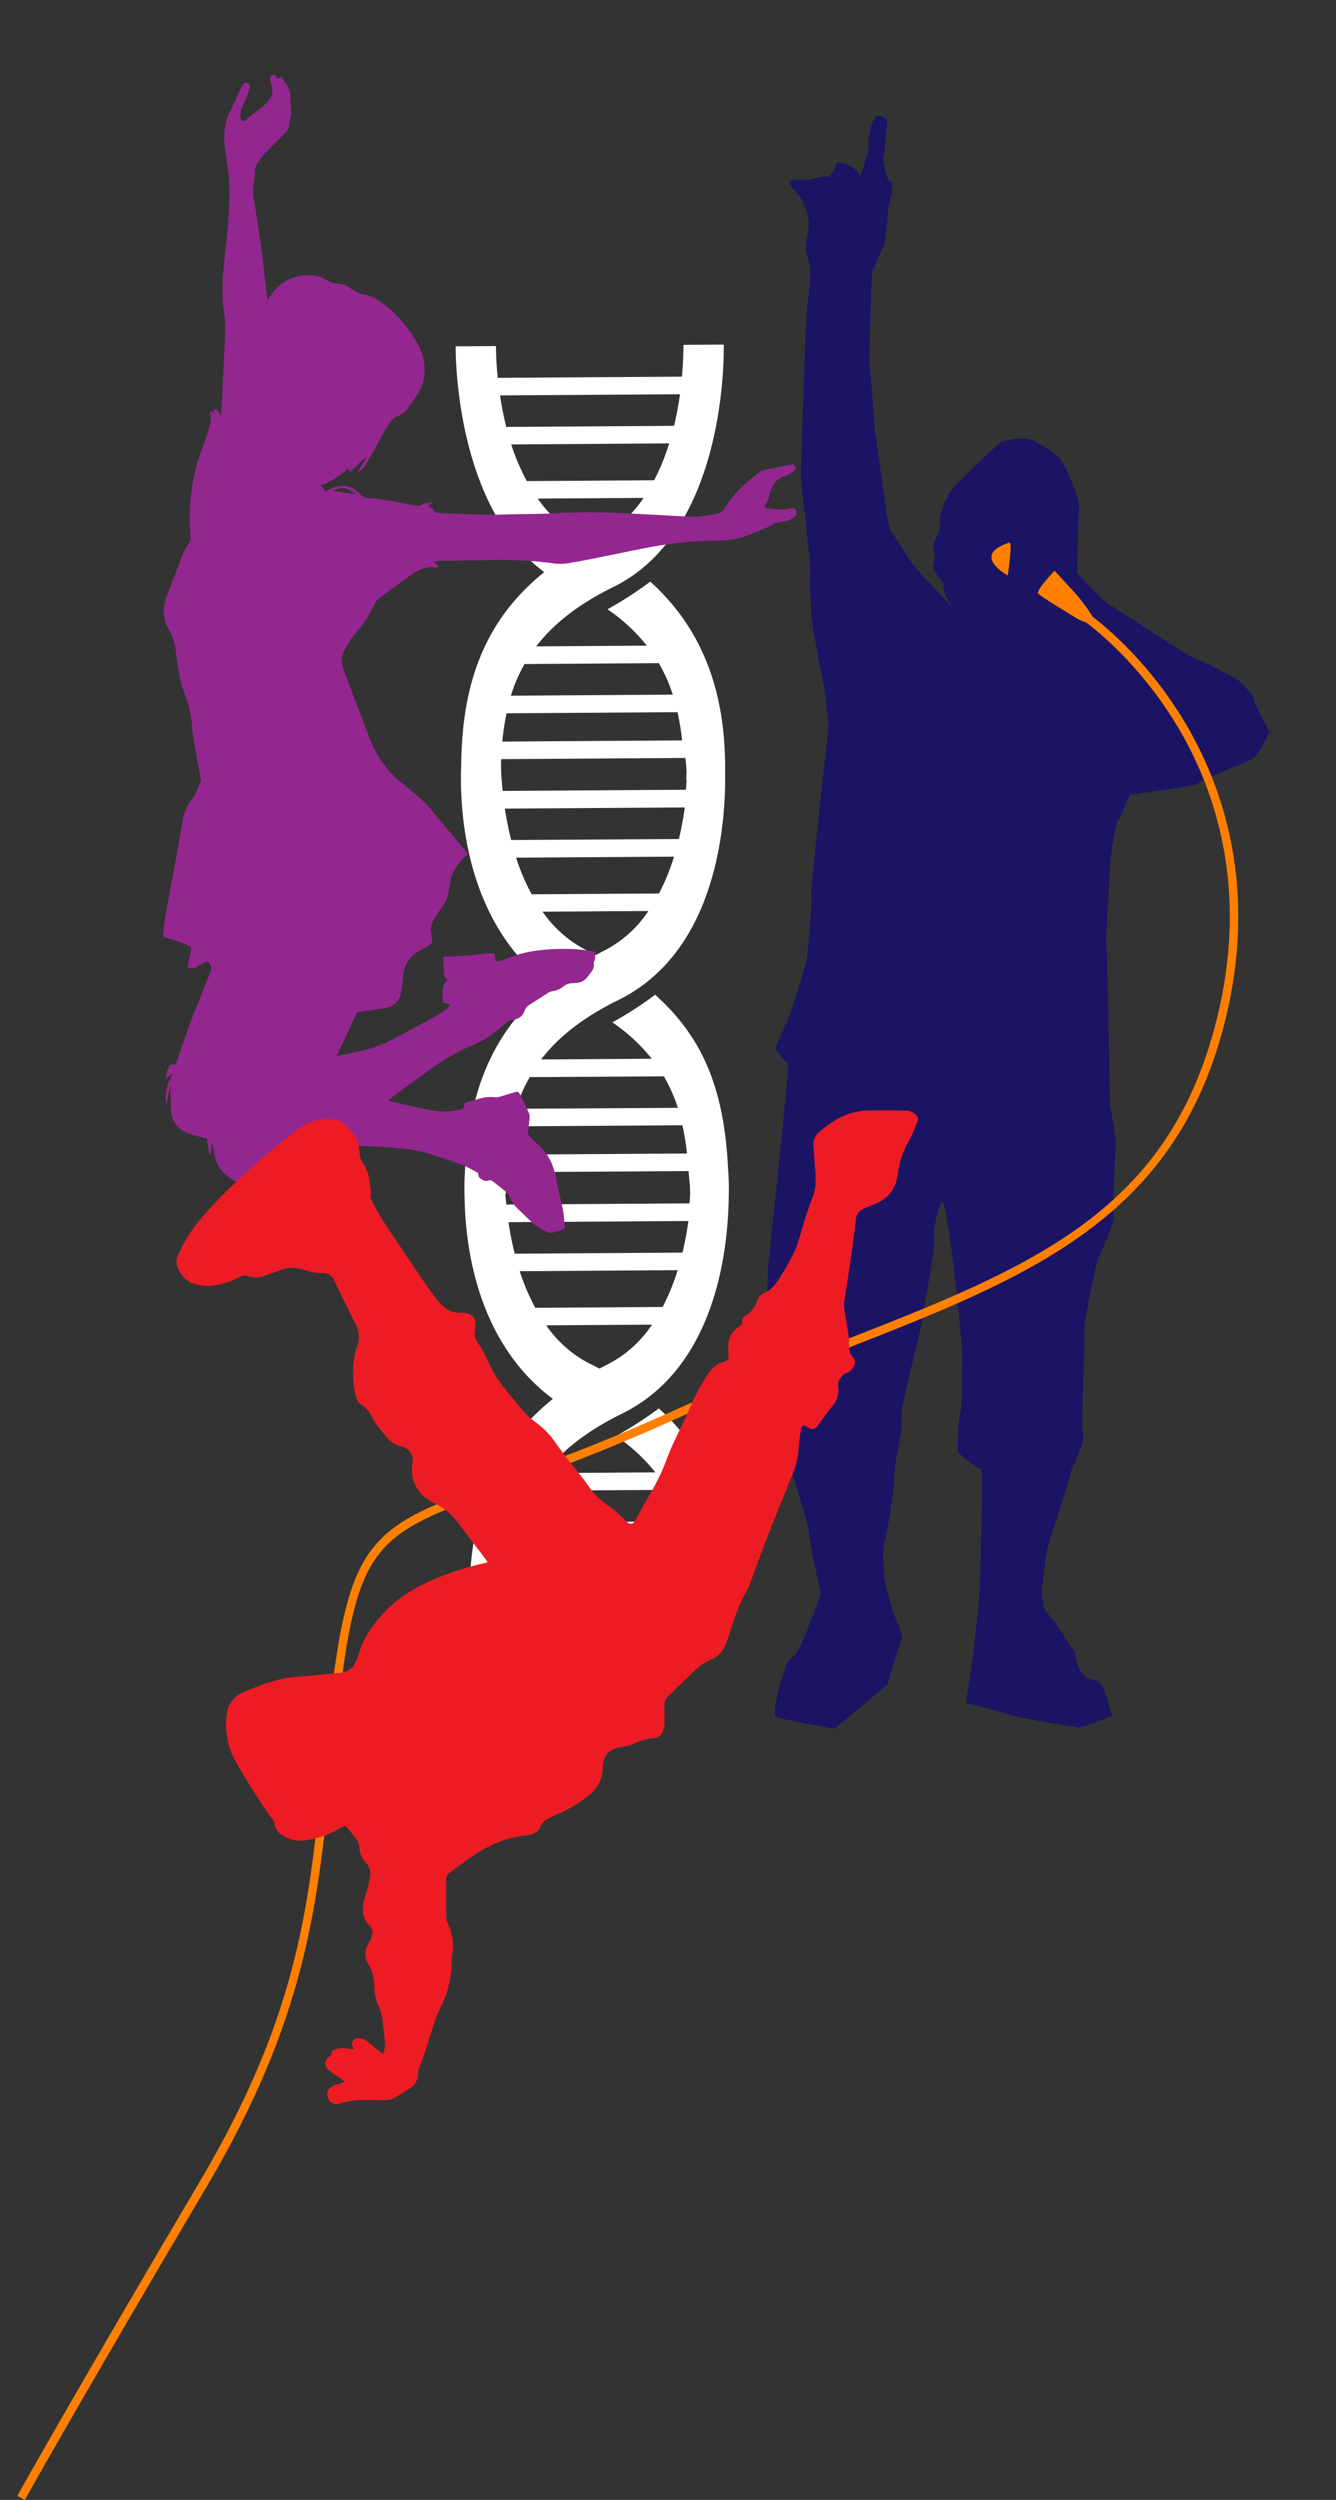 <svg id="Layer_1" data-name="Layer 1" xmlns="http://www.w3.org/2000/svg" viewBox="0 0 577.56 1080"><rect x="0" y="0" width="577.56" height="1080" fill="#333333" stroke="none"/><defs><style>.cls-1{fill:#fff;}.cls-2{fill:#1b1464;}.cls-3{fill:#ff7f00;}.cls-4{fill:#93278f;}.cls-5{fill:#ed1c24;}</style></defs><path class="cls-1" d="M313.37,336.67c1.2-38.21-10.41-65.72-32.25-85.38a164.94,164.94,0,0,1-18.49,11.93,77.65,77.65,0,0,1,17,15.71l-47.83.31c7.39-9.64,18.08-18.13,33.36-25.65,47.39-23.31,47.85-95.91,47.72-104.72l-17.43.11c0,4.59-.22,9.18-.65,13.74l-79.62.52c-.48-4.55-.74-9.14-.77-13.73l-17.43.11c0,8.09,1.2,69.91,38.3,97.55-25.24,20.29-37,48.27-35.79,90.24m17-.11c0-3.19,0-6.29.15-9.34l79.66-.51c1.15,3,.36,6.14.39,9.33m-3.81-29.11a107.37,107.37,0,0,1,2,12.2l-77.74.5A107.73,107.73,0,0,1,219,308.15Zm-8.09-21.18a68.83,68.83,0,0,1,6.06,13.6l-70,.46a68.81,68.81,0,0,1,5.91-13.68ZM259,232.28c-1.2.59-2.31,1.22-3.48,1.83-1.17-.59-2.31-1.21-3.52-1.78a51.11,51.11,0,0,1-19.53-16.93l45.74-.3A50.65,50.65,0,0,1,259,232.28Zm23.8-24.79-55.06.35A94.27,94.27,0,0,1,221,192l68.3-.45a95.35,95.35,0,0,1-6.51,15.92Zm-66.64-36.67,77.8-.5c-.64,4.61-1.5,9.17-2.56,13.65l-72.54.47C217.75,180,216.84,175.43,216.16,170.82Z"/><path class="cls-1" d="M296.28,327.45a55.53,55.53,0,0,1,.24,13.73l-79.21.52a136.71,136.71,0,0,1-.82-13.73m-17,.11c-1.16,20.27.85,69.91,37.95,97.55-25.24,20.29-36.77,48.62-36.64,90.24l17.83-.11c0-3.19.06-6.29.19-9.34l78.86-.51c.17,3,.67,6.15.7,9.33l16.63-.11c-.28-41.81-9.92-65.72-31.77-85.38a164,164,0,0,1-18.49,11.93,77.7,77.7,0,0,1,17,15.71l-47.84.31c7.39-9.64,18.09-18.13,33.37-25.65,47.39-23.31,46.89-88.54,46-104.71M295,486.13a109.62,109.62,0,0,1,2,12.2l-77.74.5a110,110,0,0,1,1.82-12.22ZM287,465a69.39,69.39,0,0,1,6.05,13.6L223,479A69.4,69.4,0,0,1,229,465.33ZM261.1,410.74c-1.21.59-2.32,1.22-3.48,1.83-1.18-.59-2.32-1.21-3.53-1.78a51,51,0,0,1-19.52-16.93l45.73-.3A50.55,50.55,0,0,1,261.1,410.74ZM284.9,386l-55.06.35a93.48,93.48,0,0,1-6.74-15.82l68.3-.45A96.18,96.18,0,0,1,284.9,386Zm-66.65-36.67,77.8-.5c-.64,4.61-1.5,9.17-2.56,13.65L221,362.9C219.84,358.44,218.94,353.89,218.25,349.28Z"/><path class="cls-1" d="M297.85,506.14a56.06,56.06,0,0,1,.23,13.74l-79.21.51c-.48-4.55-.78-9.13-.82-13.73m-17,.11c-1.16,20.27.85,69.92,37.95,97.56-25.24,20.29-36.37,48.62-36.23,90.24l17.42-.12c0-3.18.06-6.28.19-9.33l78.86-.51q.26,4.56.3,9.33l17.43-.11c-.38-38.66-10.32-65.72-32.16-85.38a165.56,165.56,0,0,1-18.5,11.93,77.21,77.21,0,0,1,17,15.71l-47.83.31c7.39-9.64,18.08-18.14,33.36-25.65,47.39-23.31,46.89-88.54,46-104.72M296.6,664.82a107.72,107.72,0,0,1,2,12.2l-77.74.51a110.56,110.56,0,0,1,1.82-12.23Zm-8.09-21.18a69.15,69.15,0,0,1,6.05,13.61l-70,.45A69.09,69.09,0,0,1,230.52,644Zm-25.85-54.2c-1.2.59-2.32,1.22-3.48,1.83-1.17-.6-2.31-1.21-3.53-1.79a51,51,0,0,1-19.52-16.92l45.73-.3A50.63,50.63,0,0,1,262.66,589.44Zm23.8-24.8L231.4,565a93.21,93.21,0,0,1-6.73-15.83l68.29-.44a94.38,94.38,0,0,1-6.5,15.91ZM219.82,528l77.8-.51q-1,6.93-2.57,13.66l-72.53.47Q220.84,534.9,219.82,528Z"/><path class="cls-2" d="M549.21,316.94s0,0,.51-2-5.06,10.12-7.09,12.15-23.8,9.62-24.3,11.14-29.87,5.06-29.87,5.06-3.55,8.61-5.07,11.14-3.55,17.22-3.55,20.26-2,31.9-1.51,34.93S479.84,477,479.84,477l2.54,15.19s-1.52,31.9-1,33.92-7.08,18.74-7.08,18.74-6.08,27.34-5.57,29.87-1.52,42.53-.51,45.57-5.06,13.67-5.57,16.71-7.6,24.81-9.11,29.37-2.53,16.2-3,19.24.51,6.58.51,8.1,5.06,7.09,5.06,7.09l8.61,13.16s1,11.15,7.59,11.65,7.09,14.68,8.61,15.19-14.18,5.57-14.18,5.57-25.82-4.05-28.35-5.06-20.76-5.57-20.76-5.57,2.53-17.73,3-20.76,3-27.85,3-29.37,1.52-52.15.51-51.14S414,627.33,414,627.33s0-13.67,1-16.2,1-25.32,1-26.84S410.48,524,407.44,519c-.83-1.37-4.56,13.17-3.54,15.19s-4.56,30.89-5.07,35.45-10.13,40-9.11,43.54-3,17.73-3,23.3-2.53,22.78-4.05,28.35-.51,16.71,0,18.73,3,12.16,4.55,15.7,3.55,8.61,2.54,9.62-6.08,18.74-6.08,18.74l-22.78,19.24s-22.79-4.05-25.32-5.07,3-20.25,5.06-23.8,0,0,3-3,11.14-26.33,11.14-26.33-5.06-23.3-5.06-26.33S342.63,637,342.63,637s-15.19-15.19-15.7-16.71,4.56-41.52,4.56-43,.5-29.87.5-29.87,9.63-88.1,8.61-88.1-5.57-6.59-5.57-6.59,6.59-14.17,7.09-16.2,6.08-18.73,6.58-22.28,2.53-23.8,2-26.83,7.59-73.93,7.59-73.93l-2-16.2s-5.57-27.85-5.57-32.41-1-13.16-.51-16.7-1.52-17.22-1.52-19.24-2.53-20.26-2.53-23.8,2-56.21,2-59.75.5-5.06.5-8.1,1-10.64,1.52-15.7a27.23,27.23,0,0,0-1.52-12.15c-1-2.53,1-10.13,1-13.17s-2-8.1-3.54-10.63-3-3-4.56-6.08S347.69,78,347.69,78s5.06-1,7.09-1.52a6.83,6.83,0,0,1,3.54,0s2.54-2.54,3-5.07,4.56-.5,6.59.51,4,4.05,4,4.05,4.06-11.14,3.55-13.17,1.52-12.15,3.55-12.65,4.55,1.52,4.55,1.52-1,14.17-1.52,15.69,1,10.64,3,11.14-1,11.14-1,11.14-1,14.68-2,16.71-5.06,11.14-5.06,11.14-1.52,40-1,41.52,2,26.33,2.54,28.86,5.06,39.49,6.58,41.52,6.08,9.11,7.6,11.64,6.58,8.1,15.18,17.22,0,0,0-3.55.51-2-3-6.58,0-5.06-1-9.11,0-5.06,1-7.09,2-5.57,1.52-7.59,2.53-9.12,4.55-12.16,19.24-19.24,21.27-20.76,9.62-2.53,13.16-1.52,9.12,5.07,12.16,7.6,9.62,19.75,9.11,21.27-1,28.86-1,28.86l11.14,11.64s38.48,25.32,41,25.82,12.66,6.08,15.7,7.6,8.6,8.1,8.6,9.62,7.09,14.68,7.09,14.68Z"/><path class="cls-3" d="M455.88,246.58s-8.1,8.44-7.09,9.79,11.82,7.76,16.21,10.46,7.08,2.7,7.76,1.35-5.4-8.78-6.41-10.13-10.47-11.47-10.47-11.47Z"/><path class="cls-3" d="M435.63,248.61s2.31-14.71.67-14.18C419.43,239.83,435.63,248.61,435.63,248.61Z"/><path class="cls-3" d="M7.48,1078.21c.26-.45,26.23-46.79,78.7-135.43C128.55,871.19,133.3,825.19,139.32,767c1.47-14.22,3-28.94,5.17-44.87,8.14-59.72,20.42-64.16,72.12-82.88,19.39-7,43.53-15.75,75.31-30.15,24.84-11.26,48.23-20.39,70.85-29.23,83.7-32.68,144.17-56.3,164.14-143.33,13.08-57-3.39-99.63-19.51-125.38-17.51-28-38.4-42.64-38.61-42.78l2.08-3c.88.6,21.64,15.16,39.55,43.72,16.53,26.35,33.43,70,20.06,128.27-20.41,88.92-84.82,114.07-166.38,145.92-22.58,8.82-45.92,17.94-70.67,29.15-31.91,14.46-56.12,23.22-75.58,30.27-51.23,18.54-61.9,22.4-69.74,79.92-2.16,15.88-3.68,30.56-5.15,44.76-5.82,56.36-10.85,105-53.63,177.31-52.44,88.61-78.4,134.9-78.66,135.36Z"/><path class="cls-4" d="M120,34l1.66-.71c1.79,2.74,4,5.1,3.86,8.68A66.27,66.27,0,0,0,126,48.8a2,2,0,0,1-.15,1.07,10.51,10.51,0,0,0-.95,4.41c-.07,1.6-1.1,2.65-2.13,3.69-2.86,2.89-5.77,5.73-8.56,8.69a29.66,29.66,0,0,0-3.06,4,7.23,7.23,0,0,0-1,4,16.81,16.81,0,0,1-.36,3.61,22.6,22.6,0,0,0,.1,8.52c1,6.62,2.07,13.22,3,19.84.61,4.33,1,8.7,1.54,13,.4,3.32.8,6.64,1.23,10.23.4-.63.72-1.11,1-1.59a19.07,19.07,0,0,1,20.89-8.79,25,25,0,0,1,4.81,2.13,6.47,6.47,0,0,0,2.9.92,10.94,10.94,0,0,1,6.47,2.17,15.08,15.08,0,0,0,6.31,2.67,16.72,16.72,0,0,1,6.86,3.28,53.73,53.73,0,0,1,15.78,18.16,22.33,22.33,0,0,1,2.78,12.84,18.9,18.9,0,0,1-2.6,8.09c-1.33,2.18-2.75,4.3-4.28,6.34a9.83,9.83,0,0,1-5.68,4.05,2.66,2.66,0,0,0-1.2,1c-3.25,4-5.31,8.69-7.84,13.11-1.09,1.91-2.19,3.8-3.25,5.71a12.33,12.33,0,0,1-3.74,4.23c.69-2.63,2.71-4.34,3.48-6.73-2.79,2.23-5.23,4.79-7.84,7.24l.72-1.22-.81-1a35.44,35.44,0,0,1-11.82,7.26l2.19,2.53c.64-.3,1.18-.55,1.72-.82,5.19-2.58,9.61-1.87,13.55,2.32a4,4,0,0,0,2.85,1.37c6.64.34,13.11,1.82,19.6,3.15,1.47.3,2.87.55,4.17-.5a2.19,2.19,0,0,1,1-.36c1.05-.18,2.12-.32,3.23-.48-.08.12-.13.28-.24.36-1.66,1.19-1.66,1.21.08,2.3.1.07.25.12.29.21.91,2,2.76,1.85,4.52,1.91,6.5.21,13,.5,19.51.63,3.59.07,7.18-.11,10.76-.19,6.45-.14,12.91-.08,19.34-.48a233.79,233.79,0,0,1,23.53-.14c10.39.39,20.78,1,31.16,1.55a43.19,43.19,0,0,0,14.28-1.26,4.76,4.76,0,0,0,2.9-2c.92-1.43,1.92-2.81,2.93-4.18a49.18,49.18,0,0,1,8.57-8.67,43.93,43.93,0,0,0,3.53-2.78,5.12,5.12,0,0,1,2.4-1.15c3.79-.84,7.61-1.57,11.42-2.35.67-.13,1.33-.23,1.81.45a1.46,1.46,0,0,1-.28,2A12.17,12.17,0,0,1,341,205a9.15,9.15,0,0,1-2.19.89c-3.18,1-4.63,3.54-5.81,6.35a2.61,2.61,0,0,0-.25,1,6.81,6.81,0,0,1-1.12,3.42c-.4.74-.76,1.5-1.17,2.33.33.23.54.51.79.54,3.37.44,6.73.85,10.12.19.87-.16,1.83-.44,2.51.5a2.07,2.07,0,0,1-.42,3.07,8.19,8.19,0,0,1-5,2,13.37,13.37,0,0,0-5.14,1.68c-2.26,1.17-4.63,2.13-7,3.16-.5.22-1.05.3-1.55.53-5.1,2.3-10.54,2.91-16,2.94a150.31,150.31,0,0,0-25.76,2.44c-8.73,1.56-17.39,3.48-26.09,5.2-3.7.74-7.4,1.42-11.11,2.07a25.26,25.26,0,0,1-8-.12,173.92,173.92,0,0,0-28.22-1.2c-6.27.16-12.53.21-18.8.3a5.1,5.1,0,0,0-3.07.71l1.88,1.55a1.64,1.64,0,0,1-1.94.7,5.59,5.59,0,0,0-2.66-.14,19.08,19.08,0,0,0-6.83,2.92q-7.08,5.15-14.13,10.35a7.45,7.45,0,0,0-2.21,2.8,51.19,51.19,0,0,1-7.8,12.05,31.36,31.36,0,0,0-5.28,8.06,9.35,9.35,0,0,0-.54,6.94c.79,2.55,1.77,5,2.72,7.54q4.53,11.83,9.1,23.66A43.43,43.43,0,0,0,173.4,338c4.47,3.66,9.1,7.16,12.86,11.59,3.46,4.09,6.81,8.26,10.23,12.37,1.91,2.29,3.85,4.55,5.82,6.87a6.16,6.16,0,0,1-.73.79c-2.74,2.16-4.52,5.07-6.14,8.08a7.68,7.68,0,0,0-.59,2.26c-.32,1.8-.58,3.6-.88,5.4a14,14,0,0,1-2.27,5.53c-1.35,2-2.66,4.07-4,6.12a8.52,8.52,0,0,0-1.13,7.16c.09.35.11.72.19,1.08a2.83,2.83,0,0,1-1.39,3.27c-.72.46-1.46.88-2.2,1.3a11,11,0,0,1-1.12.61c-5,2.33-7.5,6.32-7.81,11.8-.11,2-.45,4-.73,6-.57,3.94-2.78,6.46-6.69,7.21-3.39.65-6.84,1-10.27,1.54l-2.17.34-8.82,18.9c2.52-.5,5-1,7.49-1.49a62.08,62.08,0,0,0,18.29-6.52c5.72-3.1,11.46-6.15,17.16-9.29a39.35,39.35,0,0,0,4.1-2.72,27.77,27.77,0,0,0,2.22-2l-3.32-1.27c-.18-3.43-1-6.92,2.06-9.91a2.08,2.08,0,0,1-1.58-2.31c-.09-2.12-.27-4.25-.39-6.37a5,5,0,0,1,.15-1c.69,0,1.34-.11,2-.11a135.71,135.71,0,0,0,16.36-1.26,12.51,12.51,0,0,1,2.37-.1c1.18.07,1.43.36,1.56,1.57.06.6.08,1.21.13,1.91a14.46,14.46,0,0,0,4.93-1.21,50,50,0,0,1,11.37-3.23,87.74,87.74,0,0,1,22-.52c1.55.19,3.09.52,4.84.81-.17,1.5.32,3-.54,4.37a.75.75,0,0,0-.12.45c.55,2.67-1.36,4.27-2.69,6.08a6.26,6.26,0,0,1-4.85,2.55c-.55,0-1.09.09-1.64.11a6.29,6.29,0,0,0-4,1.48,9.38,9.38,0,0,1-4.8,2,4.5,4.5,0,0,0-1.66.65c-2.72,1.73-5.41,3.51-8.13,5.24a5.25,5.25,0,0,0-2.25,2.92c-.8,2.3-2.86,3.27-5.08,3.58a4.67,4.67,0,0,0-2.74,1.17c-.63.57-1.29,1.11-1.92,1.68a43.83,43.83,0,0,1-12.86,8.21A92.35,92.35,0,0,0,184.59,463c-4.8,3.53-9.65,7-14.46,10.52-.72.52-1.4,1.11-2.41,1.92,2.61.64,4.81,1.23,7,1.72,4.15.91,8.29,1.9,12.48,2.61a29,29,0,0,0,10.71-.2c.87-.18,1.72-.52,2.52-.77.21-2.3.21-2.32,2.36-2.92,2.39-.66,4.79-1.39,7.22-1.85a22.87,22.87,0,0,1,4.14,0,6.25,6.25,0,0,0,1.57-.12c2.22-.64,4.41-1.36,6.63-2,1.47-.44,1.74-.44,2.4.81,1.44,2.74,2.8,5.53,4,8.37a6.37,6.37,0,0,1,.09,2.86c-.11,1.52-.33,3-.54,4.53a2.87,2.87,0,0,0,.87,2.64c1.05,1,2,2.18,3.08,3.11,4.57,3.81,7,8.75,8.08,14.5.91,4.72,2.08,9.38,3.06,14.08a42.56,42.56,0,0,1,.54,4.52c.11,1.08.17,2.16.26,3.36-1.21.43-2.25,1.52-3.8,1.16a.67.67,0,0,0-.48.15c-1.18,1-2.41.56-3.61.09a21.66,21.66,0,0,1-6.81-4.48c-2-1.82-3.84-3.74-5.82-5.54a13.4,13.4,0,0,1-3.13-4.65,7.37,7.37,0,0,0-2.2-2.86l-5.14-4.09a2.21,2.21,0,0,0-2.2-.44c-1.64.53-2.81-.49-3.9-1.42-.35-.29-.28-1.09-.43-1.82a45.7,45.7,0,0,0-9.38-4.45c-3.85-1.33-7.72-2.58-11.58-3.87a57.78,57.78,0,0,0-12.7-2.34,264.67,264.67,0,0,0-28.43-1.16,5.84,5.84,0,0,0-3.95,1.43,119.9,119.9,0,0,1-14.87,10.86,31,31,0,0,1-12,4.61c-7.59.92-14.26-1.19-19-7.51A12.33,12.33,0,0,1,93,499.79c-.52-2.1-.74-4.27-1.23-6.47L91,499.2c-1.11-2.28-1.27-4.73-1.52-7.32-1.74-.43-3.5-.82-5.23-1.32a27.07,27.07,0,0,1-3.61-1.26c-4.41-1.95-6.54-5.44-6.72-10.19-.06-1.52,0-3.05-.09-4.56a16.14,16.14,0,0,1,.33-6.11c-1.26,2.78-1.54,5.78-2.11,8.71-1.1-4.83.4-9.19,2.75-13.73-1.28.81-1.63,2.08-3,2.27A11.57,11.57,0,0,1,73,460.88a1.6,1.6,0,0,1,1.87-1.07c.35,0,.7.05,1.13.08.11-.35.19-.63.29-.9,2-5.61,3.79-11.25,5.88-16.8q4.13-10.92,8.62-21.69a4.29,4.29,0,0,0-.94-5.17,20.66,20.66,0,0,0-4.62,2.33,4.6,4.6,0,0,1-4,.41c0-3,1.25-5.72,1.51-8.75-3.72-2.29-7.94-3.38-12.3-4.58.26-2.46.37-4.83.78-7.15,1.64-9.34,3.38-18.66,5.07-28,.91-5,1.78-10.06,2.68-15.09a19.38,19.38,0,0,1,4.64-9.95,3.2,3.2,0,0,0,.56-.92c.8-1.84,1.55-3.7,2.37-5.53a3.31,3.31,0,0,0,.15-2.26c-.56-2.55-1-5.12-1.48-7.69-.21-1.13-.41-2.26-.59-3.4-.51-3.3-1.23-6.59-1.46-9.91a47.63,47.63,0,0,0-3.08-14.39c-2.31-5.84-3.25-12-3.92-18.13a27.81,27.81,0,0,0-3.4-10.85,14.94,14.94,0,0,1-1-12.85c.88-2.39,1.6-4.85,2.6-7.19,1.55-3.63,2.94-7.31,4.23-11a35.85,35.85,0,0,1,3.26-6.1,3.77,3.77,0,0,0,.56-2.39,87,87,0,0,1,6-40.93,77,77,0,0,0,2.38-7.65,7,7,0,0,0,.1-4.11,4.11,4.11,0,0,1,.11-1.54l.39-.12.71,1.08.62-2.09c1.69.4,2,1.85,2.86,3,.05-.58.13-1.17.16-1.75q.64-13.68,1.28-27.35c.13-2.74.38-5.47.38-8.21a41.73,41.73,0,0,0-.48-7.07,69,69,0,0,1-.45-16.92c.45-5.82,1.2-11.62,1.75-17.43.82-8.67,1.36-17.36.56-26.06C98.32,70.79,97.6,66.89,97.1,63a33.5,33.5,0,0,1,1-11.75,2.25,2.25,0,0,1,.2-.51l6.21-13.39c.13-.28.3-.53.45-.79a1.47,1.47,0,0,1,1.88-.67,1.4,1.4,0,0,1,1.12,1.64,7.58,7.58,0,0,1-.39,2c-.73,1.86-1.5,3.72-2.33,5.54a12.47,12.47,0,0,0-1.33,5.44c0,1.76.74,2.18,2.29,1.37a.83.83,0,0,0,.16-.09c3.37-3.11,7.61-5.23,10.29-9.13a6.16,6.16,0,0,0,.73-5.71,12.74,12.74,0,0,1-.59-2.64,1.65,1.65,0,0,1,.94-1.83c.86-.33,1.35.26,1.77.89C119.59,33.5,119.75,33.68,120,34Zm24.14,178.15,9.72,1.39C150.59,210.62,147.13,210.09,144.11,212.11Z"/><path class="cls-5" d="M347.66,615.77c-1.27.38-1.47,1.31-1.58,2.33-.29,2.74-.72,5.48-.87,8.23a35.89,35.89,0,0,1-3,11.58c-3.65,9.09-7.37,18.15-10.94,27.28-2.46,6.3-4.7,12.69-7.06,19a13.23,13.23,0,0,1-1,2.38c-3.91,6.41-6,13.55-8.3,20.58a40.18,40.18,0,0,1-1.64,4.23,11.39,11.39,0,0,1-6,5.67,21.68,21.68,0,0,0-6.49,4.24c-4,3.82-7.94,7.69-11.94,11.52a5.1,5.1,0,0,0-1.6,4.07c.07,2.6,0,5.2,0,7.8a8.82,8.82,0,0,1-.37,2.39c-.63,2.16-2,3.73-4.31,3.85-3.62.18-6.79,1.71-10.08,2.89a18.7,18.7,0,0,1-3.61.9c-5.46.79-8.08,3.37-8.24,8.88a15.43,15.43,0,0,1-6.38,12.21,56.76,56.76,0,0,1-12.75,7.72c-1.59.69-3.13,1.48-4.68,2.26a6.22,6.22,0,0,0-3.17,3.33,5.69,5.69,0,0,1-4.24,3.44,20.82,20.82,0,0,1-2.72.44c-7.94.89-15,4-21.62,8.35-3.7,2.44-7.2,5.19-10.8,7.79a3.1,3.1,0,0,0-1.36,2.77c0,5.48,0,11,0,16.43a5.64,5.64,0,0,0,.5,2.17c2,4.4,3,8.91,2.12,13.75a23.79,23.79,0,0,0-.32,4.05,42.67,42.67,0,0,1-4.74,18.89,57.69,57.69,0,0,0-3.11,8c-1.64,5.21-3.37,10.4-5.1,15.58-.42,1.28-1,2.51-1.43,3.78a4.19,4.19,0,0,0-.12,1.28,7.2,7.2,0,0,1-3,6,72.28,72.28,0,0,1-7.14,4.47,11,11,0,0,1-5.39,1c-2.87,0-5.74,0-8.61,0a29.39,29.39,0,0,0-9.44,1.43,4,4,0,0,1-5.46-2.85,3.48,3.48,0,0,1,1-3.85,6.78,6.78,0,0,1,3.14-1.6c1-.24,1.95-.59,3.32-1-1.27-1-2.22-1.73-3.22-2.44s-1.81-1.17-2.71-1.78a9.16,9.16,0,0,1-1.13-.93c-2-2-1.91-4.08.26-5.82.5-.4,1-.66.93-1.51a1.45,1.45,0,0,1,.77-1.15,13.15,13.15,0,0,1,4-1.05,28.92,28.92,0,0,1,5,.75c-.24-.56-.49-1-.66-1.49a2.45,2.45,0,0,1,2.15-3.4,5.56,5.56,0,0,1,4,1.1c1.42,1.06,2.75,2.25,4.14,3.36.92.73,1.86,1.43,2.92,2.23a11.4,11.4,0,0,0,.9-4.75c-.43-3.55-.73-7.12-1.29-10.64a24.14,24.14,0,0,0-1.59-5.43,22.18,22.18,0,0,1-1.77-7.7,29.48,29.48,0,0,0-.62-5.47,13.63,13.63,0,0,0-1.77-4.32,8.45,8.45,0,0,1-.36-8.93c.28-.59.7-1.11.94-1.71a15,15,0,0,0,.91-2.75,3.72,3.72,0,0,0-1.15-3.66c-2.75-2.64-3.25-6-2.61-9.62.42-2.39,1.21-4.71,1.8-7.07a41.26,41.26,0,0,0,1.05-4.73,7.3,7.3,0,0,0-2-6,10.72,10.72,0,0,1-2.7-6.47,7.54,7.54,0,0,0-1.58-4c-1.36-1.75-2.8-3.43-4.35-5.3-1.17.55-2.37,1-3.48,1.64a37.36,37.36,0,0,1-13.92,4.66,13.93,13.93,0,0,1-10.18-2.36,6.38,6.38,0,0,1-3-4.43c-.24-1.7-1.5-2.86-2.41-4.18q-8.13-11.76-15.17-24.22a31.16,31.16,0,0,1-3.12-10,30.25,30.25,0,0,1-.08-9.21,11.34,11.34,0,0,1,7-9.47,100.4,100.4,0,0,1,15.72-5.62c4.83-1.3,9.76-1.23,14.65-1.72,3.93-.4,7.86-.82,11.79-1.19,3.54-.33,5.74-2.31,7-5.52.53-1.41,1-2.86,1.47-4.3,1.79-5.46,5-10,8.71-14.34,6.49-7.62,14.77-12.63,23.84-16.47a128.75,128.75,0,0,1,22-6.9,2.61,2.61,0,0,0,.53-.27c-.28-.43-.52-.82-.8-1.19-4-5.37-8.12-10.71-12.13-16.1a28.43,28.43,0,0,0-10.4-8.38,17.75,17.75,0,0,1-5.58-4.13,15.18,15.18,0,0,1-3.52-12.72c.56-4-1.36-6.8-5.22-7.62a10,10,0,0,1-5.45-3.33c-2.59-2.91-5.17-5.82-6.92-9.38a13.52,13.52,0,0,0-4.92-5.51,4.2,4.2,0,0,1-1.6-2.14,25.55,25.55,0,0,1-1.14-5c-.74-6.07-.67-12.09,1.4-18a10.92,10.92,0,0,0-.48-8.69c-2.6-5.35-5.23-10.69-7.85-16-.57-1.17-1.13-2.34-1.68-3.52a5,5,0,0,0-5.19-3.15,19.94,19.94,0,0,1-6.85-1.13,37.24,37.24,0,0,0-4.73-1.1,13.15,13.15,0,0,0-6.51,1c-2.48.92-5,1.85-7.49,2.63a10.1,10.1,0,0,1-6.56-.13,3.9,3.9,0,0,0-3.41.37A37.09,37.09,0,0,1,94.44,555a19.88,19.88,0,0,1-10.89-.49c-3.72-1.25-7.17-5.65-7.28-9.56a6.63,6.63,0,0,1,.68-2.8A68.91,68.91,0,0,1,87.78,525.4a202.18,202.18,0,0,1,19.62-19.65c6.46-5.79,13.06-11.41,19.92-16.73a25.34,25.34,0,0,1,10.53-5.19,17.47,17.47,0,0,1,9,.44,5.61,5.61,0,0,1,2.15,1.37c1.4,1.43,2.69,3,4,4.49a9.37,9.37,0,0,1,2.14,5.34c.11,1,.21,1.94.33,2.91a8.38,8.38,0,0,0,1.43,4.1,15.56,15.56,0,0,1,2.75,7.37c.22,1.5.45,3,.64,4.5a3.53,3.53,0,0,1,0,1.45,3.75,3.75,0,0,0,.43,2.94,119,119,0,0,0,8.45,14.06q8.1,12.16,16.4,24.21a69.57,69.57,0,0,0,4.83,6.13,11.05,11.05,0,0,0,9,4c4.85-.11,6.92,2.44,6,7.27a6.52,6.52,0,0,0,.86,5.13,65.92,65.92,0,0,1,5.31,9.86c2.32,5.08,5.74,9.42,9.25,13.7,2.13,2.6,4.3,5.17,6.56,7.65a24.49,24.49,0,0,0,4,3.57,35.27,35.27,0,0,1,8.53,8.62c1.64,2.29,3.28,4.58,5,6.82,1.91,2.49,3.93,4.9,5.86,7.38,1.39,1.79,2.79,3.59,4.06,5.47a29.88,29.88,0,0,0,6.59,6.69c.6.46,1.2.92,1.82,1.36a48,48,0,0,1,7.33,6.4c1.57,1.75,3.09,1.64,4.16-.38,3.81-7.17,8.27-14,11.55-21.45,1.44-3.27,2.57-6.67,4-9.93,2.06-4.59,4.31-9.09,6.44-13.65,1.09-2.36,2-4.78,3.15-7.13,1-2,2-4.06,3.13-6,.81-1.47,1.76-2.86,2.64-4.29,1.79-2.9,4-5.2,7.53-6,1.4-.31,1.78-1,1.77-2.51s-.14-2.82-.11-4.23a9.46,9.46,0,0,1,4.49-8.18c1-.64,1.67-1.24,1.54-2.57a2.51,2.51,0,0,1,1.46-2.38c2.71-1.49,4.09-4,5.1-6.7a4.89,4.89,0,0,1,2.24-2.67,1.1,1.1,0,0,1,.14-.09c3.86-1.38,5.88-4.63,7.87-7.86,1.73-2.81,3.42-5.66,4.93-8.59A37.91,37.91,0,0,0,345.2,536c1.87-6.28,3.66-12.58,6.07-18.68,1.48-3.75,1.52-7.59,1.18-11.51-.3-3.56-.54-7.13-.77-10.7a7.17,7.17,0,0,1,2.63-6.2c4.39-3.67,9.05-6.92,14.73-8.29a27.66,27.66,0,0,1,5.93-.87c5.3-.12,10.61-.05,15.92,0a8.4,8.4,0,0,1,2.55.34,8,8,0,0,1,2.24,1.26,2.49,2.49,0,0,1,1,3c-.79,2.07-1.66,4.11-2.55,6.14-.38.89-.86,1.75-1.32,2.6a38.7,38.7,0,0,0-4.77,14.4c-.65,5.94-3.91,10.08-9.37,12.48-1.39.61-2.8,1.17-4.21,1.71-2.45.93-4.19,2.44-4.51,5.21s-.64,5.7-1,8.54q-.87,6.51-1.84,13c-.72,4.82-1.52,9.62-2.2,14.45a11.15,11.15,0,0,0,.17,3.2c.47,3,1,6.07,1.51,9.12.19,1.22.31,2.46.4,3.7.06.81,0,1.63,0,2.44a6.88,6.88,0,0,0,1.71,4.94,3.44,3.44,0,0,1,.24,4.35,5.43,5.43,0,0,1-2.62,2.34,5.87,5.87,0,0,0-3.91,6.57,10.39,10.39,0,0,1-2.68,8.07c-1.67,2-3.16,4.12-4.71,6.2-.59.78-1.1,1.62-1.71,2.37-1.15,1.39-2,1.55-3.54.74C349,616.57,348.37,616.17,347.66,615.77Z"/></svg>